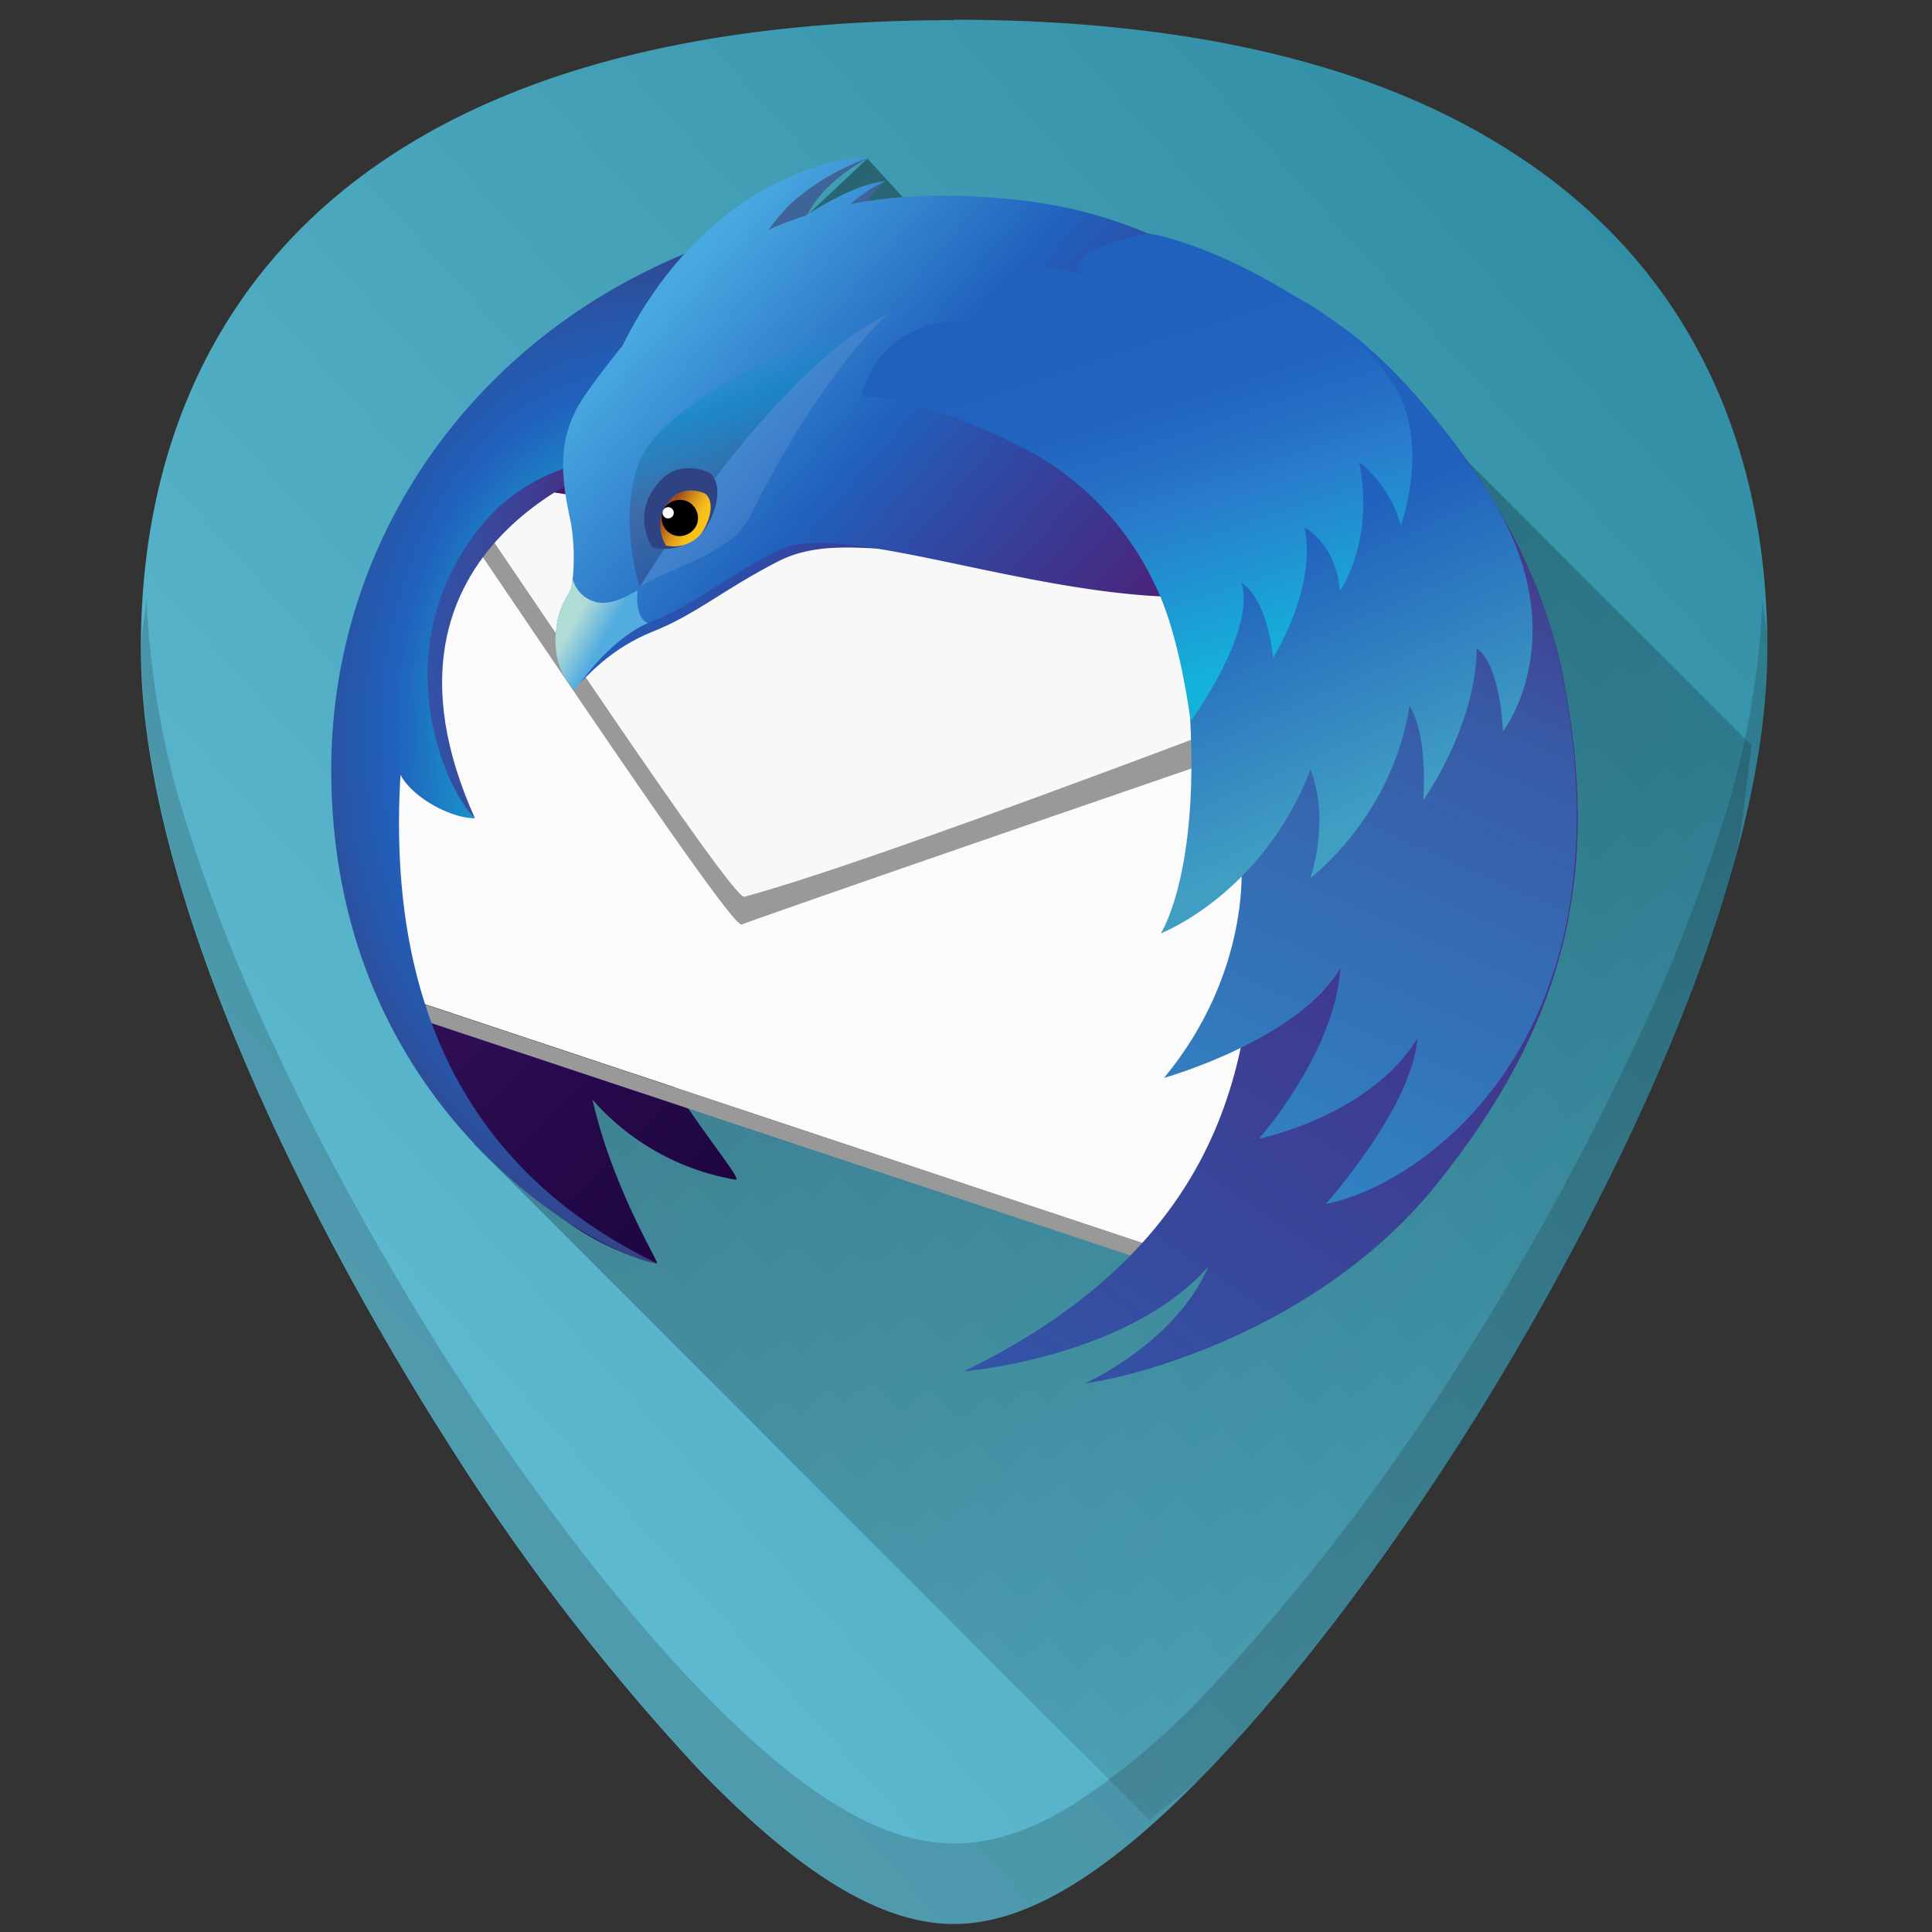 <svg xmlns="http://www.w3.org/2000/svg" viewBox="0 0 48 48"><rect x="0" y="0" width="48" height="48" fill="#333333" stroke="none"/><defs><linearGradient id="r" x1="176.76" x2="150.41" y1="103.06" y2="21.95" gradientTransform="translate(8.24 3.93) scale(.125)" gradientUnits="userSpaceOnUse"><stop stop-color="#14B2DA" offset="0"/><stop stop-color="#297CCC" offset=".4"/><stop stop-color="#256FC5" offset=".51"/><stop stop-color="#2164BF" offset=".65"/><stop stop-color="#2061BD" offset=".82"/><stop stop-color="#2061BD" offset=".98"/></linearGradient><linearGradient id="q" x1="206.21" x2="169.43" y1="130.14" y2="47.53" gradientTransform="translate(8.24 3.93) scale(.125)" gradientUnits="userSpaceOnUse"><stop stop-color="#409EC3" offset="0"/><stop stop-color="#2061BD" offset=".62"/></linearGradient><linearGradient id="p" x1="48.74" x2="43.2" y1="14.37" y2="11.3" gradientTransform="scale(.125) rotate(2 -2489.79 2631.06)" gradientUnits="userSpaceOnUse"><stop stop-color="#F9C21B" offset="0"/><stop stop-color="#F3BA1B" offset=".15"/><stop stop-color="#E3A41B" offset=".38"/><stop stop-color="#C9801C" offset=".66"/><stop stop-color="#A44E1C" offset=".99"/><stop stop-color="#A34C1C" offset="1"/></linearGradient><linearGradient id="o" x1="80.78" x2="90.64" y1="38.02" y2="77.54" gradientTransform="translate(8.24 3.93) scale(.125)" gradientUnits="userSpaceOnUse"><stop stop-color="#1398D1" stop-opacity="0" offset=".01"/><stop stop-color="#1187C2" stop-opacity=".62" offset=".25"/><stop stop-color="#3F6499" stop-opacity=".71" offset=".64"/><stop stop-color="#2F4282" stop-opacity=".5" offset="1"/></linearGradient><mask id="m" x="162.68" y="18.36" width="14.93" height="6.63" maskUnits="userSpaceOnUse"><g class="st13" filter="url(#a)"><radialGradient id="b" cx="154.38" cy="68" r="51.97" gradientUnits="userSpaceOnUse"><stop stop-color="#fff" offset=".87"/><stop offset="1"/></radialGradient><path class="st14" fill="url(#b)" d="M91.3-7.22h100.02v93.34H91.3z"/></g></mask><filter id="a" x="162.68" y="18.36" width="14.93" height="6.63" filterUnits="userSpaceOnUse"><feColorMatrix values="1 0 0 0 0 0 1 0 0 0 0 0 1 0 0 0 0 0 1 0"/></filter><linearGradient id="n" x1="176.21" x2="164.24" y1="23.09" y2="20.55" gradientUnits="userSpaceOnUse"><stop stop-color="#3092B9" offset="0"/><stop stop-color="#258DB6" offset=".22"/><stop stop-color="#1685B1" offset=".66"/><stop stop-color="#1082AF" offset="1"/></linearGradient><linearGradient id="l" x1="48.27" x2="54.24" y1="92.03" y2="95.47" gradientTransform="translate(8.24 3.93) scale(.125)" gradientUnits="userSpaceOnUse"><stop stop-color="#B0DCD6" offset="0"/><stop stop-color="#53ACE0" offset="1"/></linearGradient><linearGradient id="k" x1="96.75" x2="206.32" y1="278.65" y2="32.54" gradientTransform="translate(8.24 3.93) scale(.125)" gradientUnits="userSpaceOnUse"><stop stop-color="#29ABE2" offset="0"/><stop stop-color="#385AA6" offset=".77"/><stop stop-color="#414293" offset=".86"/><stop stop-color="#4E1D75" offset="1"/></linearGradient><linearGradient id="j" x1="19.68" x2="217.84" y1="337.41" y2="43.63" gradientTransform="translate(8.24 3.93) scale(.125)" gradientUnits="userSpaceOnUse"><stop stop-color="#3156A8" offset=".38"/><stop stop-color="#4E1D75" offset="1"/></linearGradient><linearGradient id="i" x1="66.17" x2="167.26" y1="23.21" y2="111.08" gradientTransform="translate(8.24 3.93) scale(.125)" gradientUnits="userSpaceOnUse"><stop stop-color="#48A8E0" offset=".02"/><stop stop-color="#2061BD" offset=".39"/><stop stop-color="#2B51AC" offset=".5"/><stop stop-color="#442C84" offset=".79"/><stop stop-color="#4E1D75" offset=".94"/></linearGradient><linearGradient id="h" x1="44.54" x2="191.52" y1="57.9" y2="57.9" gradientUnits="userSpaceOnUse"><stop stop-color="#2061BD" offset="0"/><stop stop-color="#2B51AC" offset=".18"/><stop stop-color="#442C84" offset=".68"/><stop stop-color="#4E1D75" offset=".94"/></linearGradient><radialGradient id="g" cx="59.07" cy="113.92" r="85.25" gradientTransform="matrix(.125 0 0 .182 8.24 -2.5)" gradientUnits="userSpaceOnUse"><stop stop-color="#14CDDA" offset=".17"/><stop stop-color="#2061BD" offset=".55"/><stop stop-color="#2658AC" offset=".65"/><stop stop-color="#373F81" offset=".86"/><stop stop-color="#432D62" offset="1"/></radialGradient><linearGradient id="f" x1="10.24" x2="57.7" y1="95.31" y2="95.31" gradientTransform="translate(8.24 3.93) scale(.125)" gradientUnits="userSpaceOnUse"><stop stop-color="#3156A8" offset="0"/><stop stop-color="#3351A4" offset=".25"/><stop stop-color="#3B4397" offset=".54"/><stop stop-color="#472C82" offset=".85"/><stop stop-color="#4E1D75" offset="1"/></linearGradient><linearGradient id="e" x1="199.53" x2="39.68" y1="201.91" y2="42.05" gradientTransform="translate(8.24 3.93) scale(.125)" gradientUnits="userSpaceOnUse"><stop stop-color="#130036" offset="0"/><stop stop-color="#18023B" offset=".23"/><stop stop-color="#26094A" offset=".51"/><stop stop-color="#3D1563" offset=".82"/><stop stop-color="#4E1D75" offset="1"/></linearGradient><linearGradient id="d" x1="12.33" x2="49.3" y1="4.16" y2="46.13" gradientUnits="userSpaceOnUse"><stop offset="0"/><stop stop-opacity="0" offset="1"/></linearGradient><linearGradient id="c" x1="8.4" x2="44.76" y1="36.01" y2="3.44" gradientUnits="userSpaceOnUse"><stop stop-color="#5fbcd3" offset="0"/><stop stop-color="#2c89a0" offset="1"/></linearGradient></defs><path fill="url(#c)" d="M23.71.5C17.88.5 13.2 1.6 9.78 3.82 5.68 6.48 3.5 10.73 3.5 16.1c0 7.22 5.8 16.88 7.58 19.67a54.47 54.47 0 0 0 6.25 8.16c2.54 2.64 4.57 3.87 6.37 3.87 1.8 0 3.83-1.23 6.37-3.87 2-2.08 4.22-4.98 6.25-8.16 1.78-2.79 7.59-12.45 7.59-19.67 0-5.37-2.17-9.62-6.27-12.27C34.23 1.6 29.55.49 23.7.49z"/><path opacity=".4" fill="url(#d)" d="M28.56 45.22c.51-.45.96-.71 1.52-1.3 2-2.07 4.22-4.97 6.25-8.15.89-1.4 2.79-4.5 4.46-8.17a43.2 43.2 0 0 0 2.2-5.77c.32-1.14.37-2.2.53-3.31l-8.8-8.8-3.85 4.38-9.32-10.16-1.5 1.41-4.8 4.25-3.02 11.77-.46 7.05z"/><path fill="url(#e)" d="M31.92 8.38a12.78 12.78 0 0 0-5.43-1.7 14.48 14.48 0 0 0-3.61.03H22.4l.04-.05s-.05 0-.16.05c-.34 0-.68.02-1.01.04.46-.5.84-.77.84-.77s-.45.06-1.28.81c-.39.04-.77.08-1.16.14.87-1.17 1.78-1.66 1.78-1.66s-1.1-.23-2.82 1.5l-.41.45c-5.02 1.21-8.61 4.46-8.61 8.26 0 .75-.23 1.57.02 2.4-.1 1.3.11 4.88.11 4.88s1.36 7.35 6.58 8.63c.09.02-1.09-1.83-1.6-4.07a6.08 6.08 0 0 0 3.56 1.99c.17.01-.77-1.09-1.6-2.41l11.88 4c6.2-2.67 5.48-2.43 6.82-3.88 2.93-3.17 3.35-4.98 2.6-10.3-.5-3.6-3.15-7.16-6.07-8.34z" class="st1"/><path fill="#fbfbfb" class="st2" d="M33.55 15.92l-22.47-4.18-1.77 10.08.98 3.04 19.62 6.53z"/><path fill="#999" d="M11.14 12.08c.1.21.07.26 0 .26a.35.35 0 0 1-.09-.02l-.08-.02c-.05 0-.02.08.28.47.44.55 6.82 10.2 7.17 10.2 2.98-1.07 15.62-5.4 15.62-5.4l-1.3-1.9-21.6-3.59" class="st3"/><path fill="#f8f8f8" d="M11.32 11.85s.1.49.54 1.03c.44.56 6.33 9.48 6.63 9.4 3.86-1.03 17.86-6.48 17.86-6.48z" class="st4"/><path fill="#999" class="st3" d="M10.57 24.96l.06.43 18.8 6.25-.22-.48z"/><path fill="url(#f)" d="M15.47 11.43s-6.78 1.99-3.67 8.9c0 0-1.43-1.3-2.28-2.97-.04-.08 1.42-5.25 1.42-5.25z" class="st5"/><path fill="url(#g)" d="M11.8 20.33c-.59 0-1.54-.5-1.85-1.08-.38 6.4 2.23 10.14 6.38 12.14-1.35-.16-8.1-3.71-8.1-12.27 0-7.28 5.78-13.78 14.82-14.08.05.4-4.48 1.43-4.63 1.91a9.13 9.13 0 0 1-1.18 2.22c-.59.88.83 1.64-.21 1.88-1.57.36-3.65.16-5.19 2.16-2.3 3-.77 6.44-.04 7.12z" class="st6"/><path fill="url(#h)" d="M137.05 10.7c-46.68-3.58-70.7 15.1-86.13 36.82-5.62 7.9-5 15.16-3.07 23.93.83 3.75 1.67 5.54.66 9.36-.56 2.1-.46 4.07-1.16 5.31-.96 1.72-2.18 3.6-2.59 6.68-1.02 7.7 1.7 10.15 3.41 12.74 2.43-2.4 7.17-8.08 15.71-11.47s14.17-8.47 24.88-13.94c14.63-7.46 31.78 3.86 64.3-6.8 10-3.27 33-37.34 38.46-38.64-15.2-16.82-41.07-22.96-54.47-24z" class="st7" transform="translate(8.24 3.93) scale(.125)"/><path fill="#3f6499" d="M21.55 3.94s-1.04.5-1.5 1.41A9.22 9.22 0 0 1 22 4.5s-.28.13-.62.86c.6-.2.82-.31.98-.32 0 0-.05.08-.09.8-.93-.3-2.72.06-3.67.65-.32-1.72 2.95-2.55 2.95-2.55z" class="st8"/><path fill="url(#i)" d="M25.71 5.02c-1.8-.24-3.3-.2-4.57.05.4-.38.87-.57.87-.57-.6.05-1.35.45-2 .86a9 9 0 0 0-.92.35c.18-.23.38-.49.59-.68a5.77 5.77 0 0 1 1.88-1.1c-.96-.06-4.17.76-6.1 4.67-.32.39-.62.78-.9 1.18-.72 1.02-.64 1.96-.4 3.1.11.48.13 1.26.03 1.76-.02.1-.3.36-.37 1.05-.08.74.19 1.1.45 1.4.92-1.34 1.84-1.61 1.84-1.61 1.3-.53 1.83-1.1 3.22-1.8 1.9-.97 8.51 2.18 12.72.8 1.3-.42-.5-5.94.21-6.1a11.28 11.28 0 0 0-6.55-3.36z" class="st9"/><path fill="url(#j)" d="M38.85 16.88C37.8 11.46 32.82 6.53 28.8 6.26c-1.78-.12-1.23.79-2.35 1.14-4.8 1.5-4.87 2.37-4.87 2.37 10.18.48 10.34 10.54 7.61 13.09.77-.18 1.6-1.12 2.36-2.6-.09.62-.17 1.38-.28 2.23-.35 2.58.1 7.97-7.32 11.58 0 0 4.06-.33 6.07-2.6-.81 1.89-3.06 2.9-3.06 2.9 1.65-.24 6-1.52 8.76-4.98 3.13-3.91 4.07-7.58 3.13-12.5z" class="st10"/><path fill="url(#k)" d="M28.92 26.78s3.31-.93 4.38-2.72c-.13 2.09-2.02 4.23-2.02 4.23s2.76-.56 3.94-2.5c-.15 1.75-2.28 4.12-2.28 4.12 2.17-.4 7.64-3.84 5.9-13.03-1.01-5.42-6.02-10.35-10.04-10.62-1.78-.12-1.23.79-2.34 1.14-4.8 1.5-4.88 2.37-4.88 2.37 10.18.48 12.9 5.81 7.61 12.94.77-.18 1.08-.6 1.65-1.29 0 0 .26 2.73-1.92 5.36z" class="st11"/><path fill="url(#l)" d="M15.84 14.66s-.6.41-1.02.3c-.51-.12-.6-.6-.6-.6 0 .1-.02.19-.04.28-.02.1-.3.36-.37 1.05-.07.74.2 1.17.47 1.47.92-1.35 1.82-1.68 1.82-1.68-.35-.13-.26-.82-.26-.82z" class="st12"/><g mask="url(#m)" transform="translate(8.24 3.93) scale(.125)" class="st15"><g opacity=".6" class="st16"><g opacity=".2" class="st17"><path fill="url(#n)" d="M163.51 18.43c1.1-.28 5.62.2 8.58 1.54 2.97 1.33 8.08 3.68 3.99 4.7s-6.44-.61-8.48-2.35-6.85-3.17-4.09-3.89z" class="st18"/></g></g></g><path fill="url(#o)" d="M15.9 14.58s3.24-5.35 6.17-6.8c.27-.13-4.06 1.16-5.8 3.09-1.04 1.14-.5 3.38-.38 3.7z" class="st19"/><path opacity=".1" fill="#f2f2f2" d="M15.9 14.58c.84-.53 2.28-.82 2.74-1.76 1.79-3.62 3.43-5.03 3.43-5.03-2.93 1.44-6.18 6.79-6.18 6.79z" class="st20"/><path fill="#2f4282" d="M16.2 13.6s-.58-.9.26-1.71c.44-.44 1.12-.2 1.2-.12.32.33.12 1.02-.18 1.42-.17.22-.66.56-1.28.41z" class="st21"/><path fill="url(#p)" d="M16.54 13.54s-.4-.62.17-1.18c.31-.3.78-.13.83-.08.23.23.08.7-.12.98a.89.89 0 0 1-.89.29z" class="st22"/><path d="M17.34 12.88c0 .25-.22.44-.47.44a.45.45 0 0 1-.43-.47c0-.25.21-.44.47-.43.24 0 .44.22.43.46z"/><circle fill="#fff" r=".14" cy="12.74" cx="16.6" class="st24"/><path fill="url(#q)" d="M36.88 12.08C34.66 8.7 32.9 7.84 32.9 7.84s.08 2.47 1.32 3.65c.14.14-1.48-1.05-1.48-1.05s-.35 1.13.45 2.44c-.23-.3-.39-.42-.39-.42s-1.49.69-1.93 1.64c-.23-.43-.4-.68-.4-.68s-1.03 2.06-.9 4.45c.21 3.89-.73 5.32-.73 5.32s2.52-.97 3.72-4.07c.5 1.32-.01 2.7-.01 2.7s2.03-1.51 2.47-4.28c.48.78.34 2.34.34 2.34s1.3-1.8 1.33-3.77c.6.42.65 2.06.65 2.06s1.93-2.46-.46-6.09z" class="st23"/><path fill="url(#r)" d="M34.73 9.72a6.6 6.6 0 0 0-2.51-2.33c-2.25-1.4-3.69-1.59-3.69-1.59s-2.07.39-1.72.96l.13.11c-1.82-.83-2.85 1.1-2.85 1.1-1.04-.07-2.3.44-2.67 1.81-.04.14.46.06.72.12a14.6 14.6 0 0 1 3.6 1.4 7.34 7.34 0 0 1 2.94 3.2c.64 1.25.9 3.43.9 3.43s1.65-2.28 1.26-3.45c.66.4.79 1.86.79 1.86s1.1-1.73.78-3.24c.85.52.88 1.58.88 1.58s.87-1.21.48-3.2c.86.7 1.03 1.58 1.03 1.58s.7-1.88-.08-3.34z" class="st25"/><path opacity=".2" fill="#1c1f24" d="M3.64 14.88c-.03.42-.13.79-.13 1.22 0 7.22 5.8 16.88 7.58 19.67a54.47 54.47 0 0 0 6.25 8.16c2.54 2.64 4.57 3.87 6.37 3.87 1.8 0 3.83-1.23 6.37-3.87 2-2.08 4.22-4.97 6.25-8.16 1.78-2.79 7.59-12.45 7.59-19.67 0-.43-.1-.8-.13-1.21a21.6 21.6 0 0 1-.8 4.94 43.2 43.2 0 0 1-2.2 5.77 69.59 69.59 0 0 1-4.46 8.17 54.46 54.46 0 0 1-6.25 8.16 17.98 17.98 0 0 1-3.46 2.93c-1.05.64-2 .94-2.9.94-.91 0-1.87-.3-2.92-.94-1.05-.64-2.19-1.61-3.46-2.93-2-2.08-4.21-4.98-6.25-8.16-.89-1.4-2.78-4.5-4.46-8.17a43.19 43.19 0 0 1-2.19-5.77 21.6 21.6 0 0 1-.8-4.94z"/></svg>